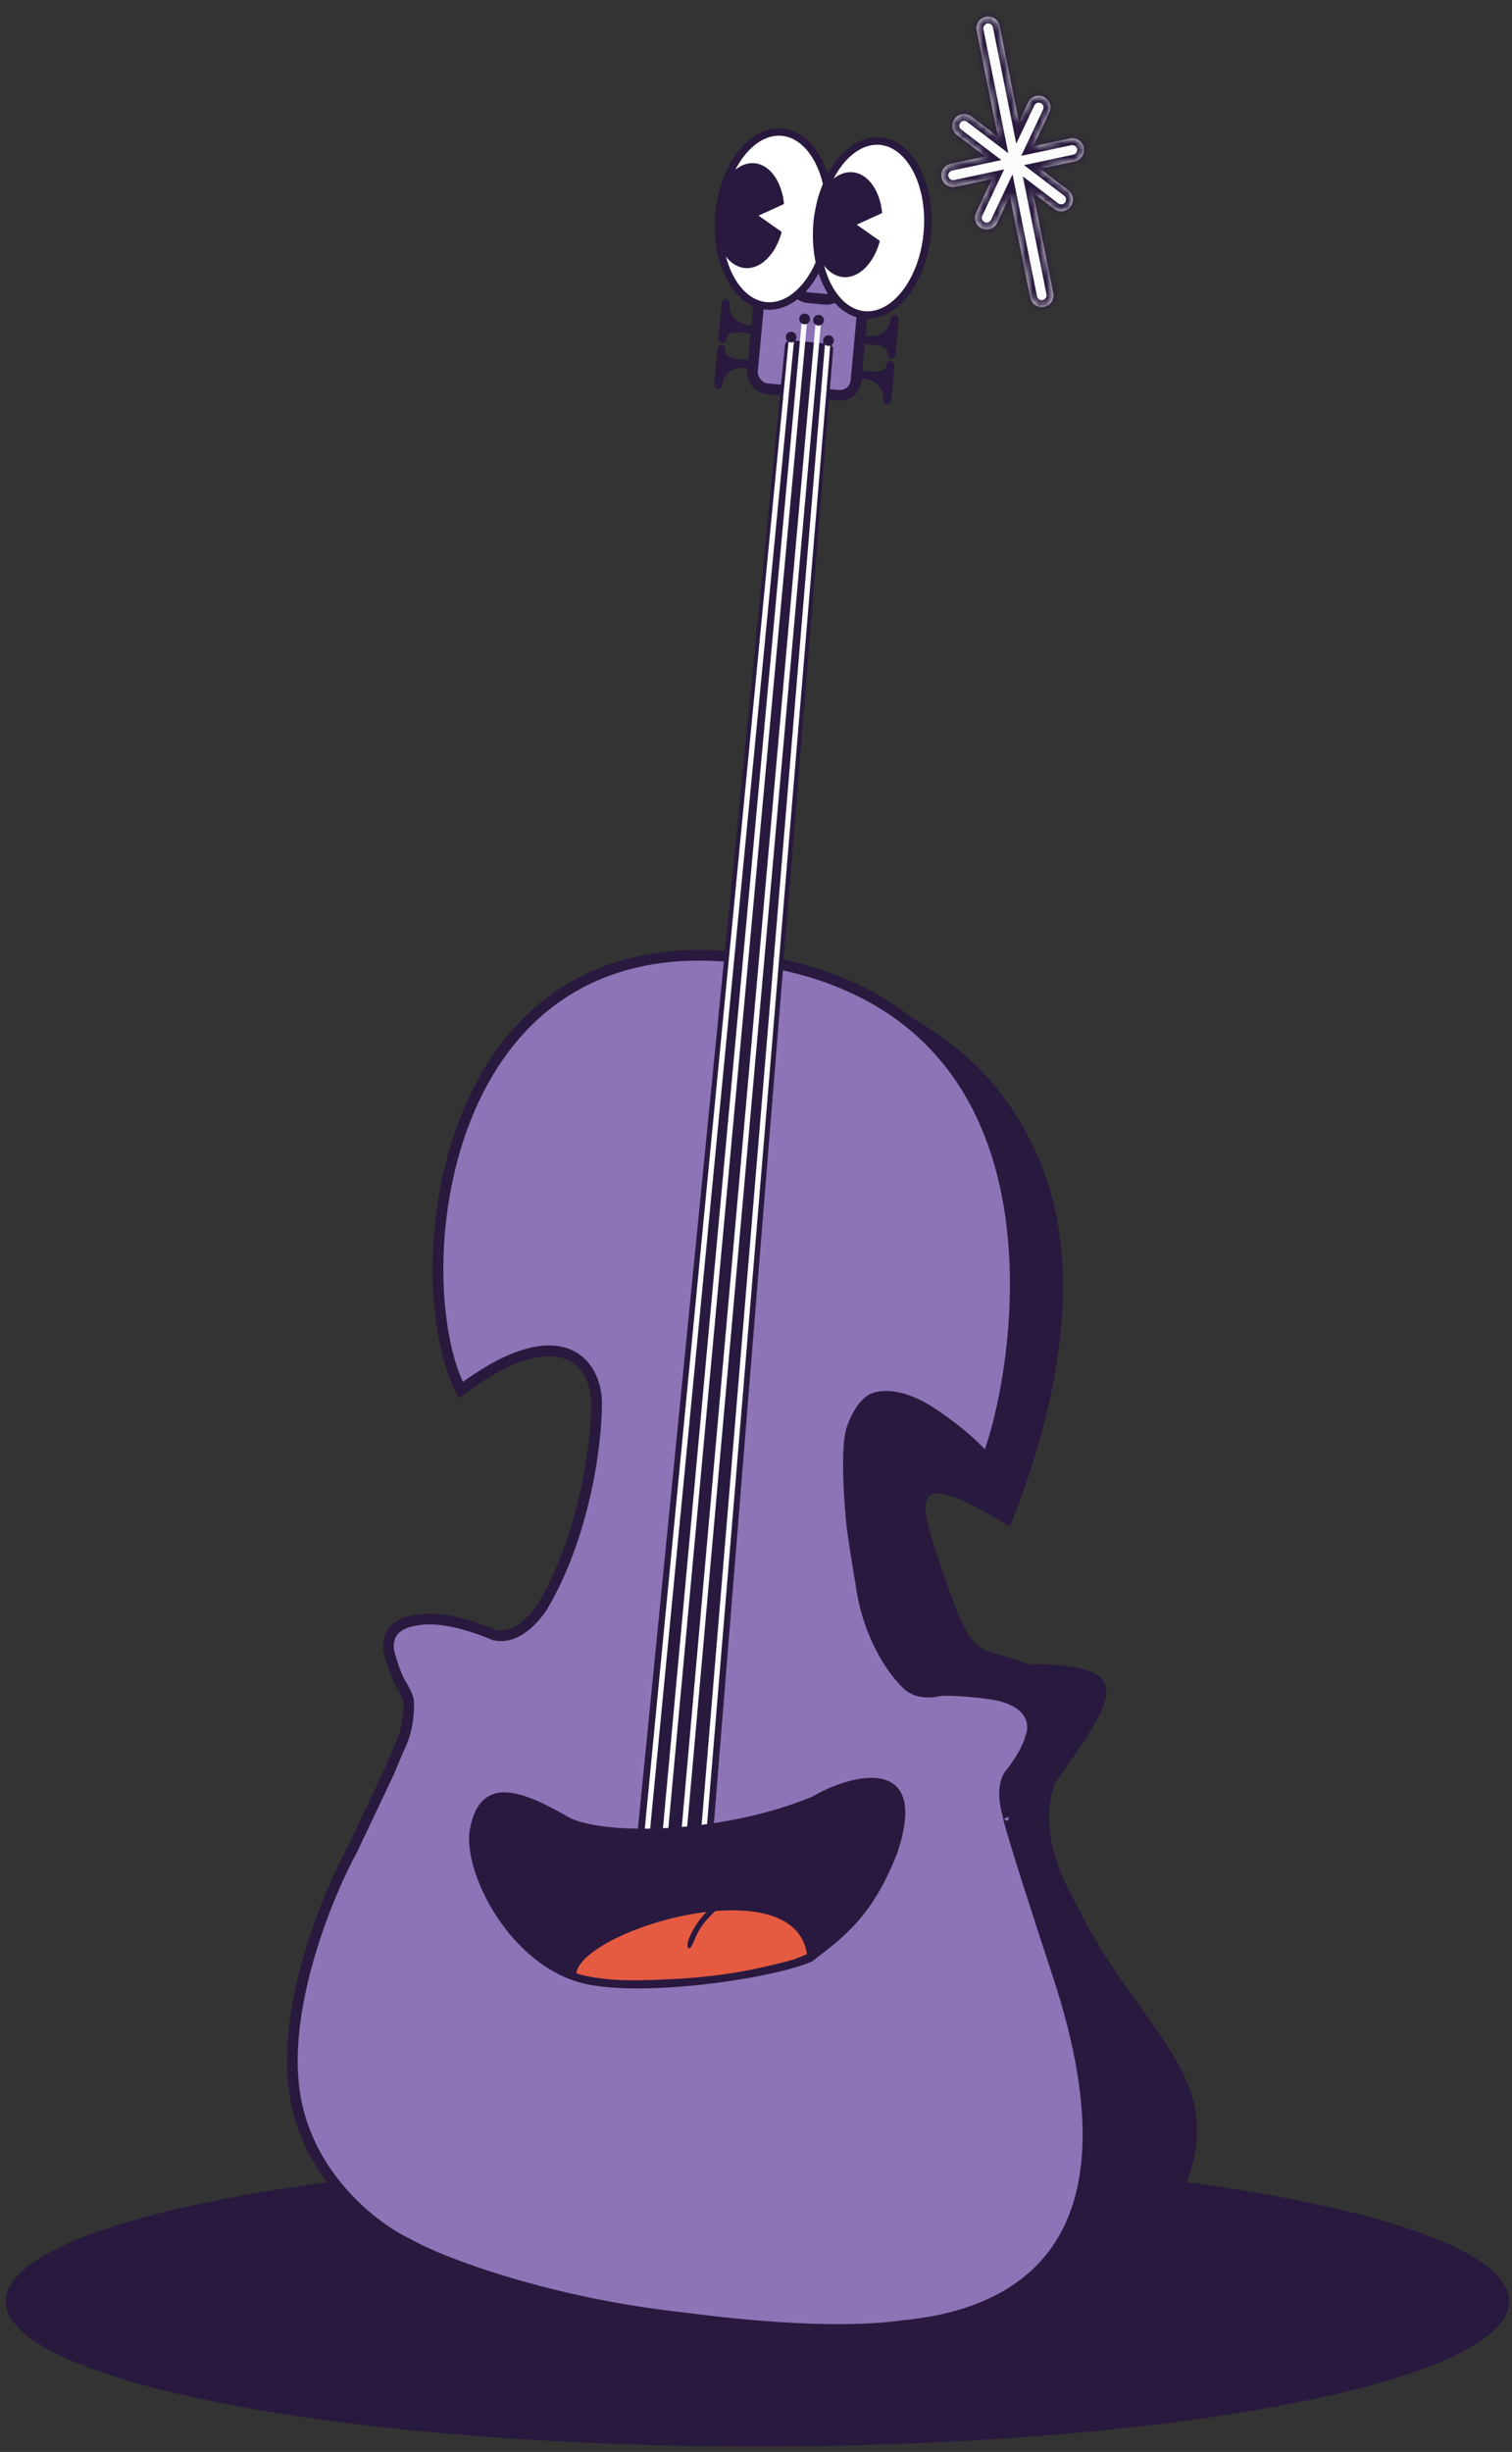<svg width="216" height="350" viewBox="0 0 216 350" fill="none" xmlns="http://www.w3.org/2000/svg">
<rect x="0" y="0" width="216" height="350" fill="#333333" stroke="none"/>
<g clip-path="url(#clip0)">
<ellipse cx="108.203" cy="328.496" rx="107.397" ry="20.73" fill="#29193E"/>
<path d="M148.289 165.333C143.14 153.451 135.348 148.257 128.839 144.505L111.227 206.377L125.317 332.647C141.551 332.647 158.53 329.494 164.752 320.242C179.378 298.495 164.752 293.058 154.798 273.992C152.529 269.645 148.059 262.735 150.51 254.695C159.316 242.137 162.915 237.619 146.681 237.619C139.943 234.709 139.269 237.726 135.348 226.516C130.999 213.958 128.839 208.444 144.231 217.786C150.714 201.68 155.257 181.414 148.289 165.333Z" fill="#29193E" stroke="#29193E" stroke-width="0.153"/>
<path d="M65.832 198.414C57.815 182.887 62.148 130.958 106.636 136.815C157.274 143.481 144.597 200.316 140.912 208.376C140.368 207.535 138.097 205.049 133.365 201.84C128.634 198.631 125.325 199.088 124.213 199.942C123.219 200.706 122.433 201.94 121.727 203.849C120.814 206.318 121.284 214.311 121.769 218.403C121.882 219.214 122.284 221.889 122.992 226.108C123.973 233.443 127.543 238.588 129.688 240.538C130.565 241.336 131.996 241.766 133.924 241.404C135.166 241.028 141.934 241.689 143.285 242.174C147.925 243.524 147.825 246.672 147.195 248.078C147.061 248.727 146.336 250.613 144.508 252.958C142.962 254.541 143.555 257.785 144.045 259.21C143.807 258.871 144.898 262.956 151.166 282.01C164.402 322.242 143.944 330.556 128.973 331.972C126.741 332.295 117.665 333.486 97.698 330.857C78.924 328.848 63.361 323.181 58.258 320.276C53.503 318.059 43.596 310.54 42.007 298.199C40.419 285.858 46.91 270.234 50.354 263.965L55.645 252.806C55.821 252.342 56.413 250.875 57.376 248.723C58.338 246.572 58.435 243.808 58.362 242.695C58.3 242.405 58.006 241.555 57.326 240.48C56.646 239.405 56.003 237.381 55.766 236.503C55.228 235.021 55.071 232.023 59.156 231.329C62.17 230.649 66.326 231.581 70.593 233.374C73.311 234.04 75.789 231.826 77.437 229.425C83.438 219.361 85.245 206.282 85.225 200.275C85.206 194.499 80.036 187.814 65.832 198.414Z" fill="#8C74B7" stroke="#29193E" stroke-width="1.531"/>
<rect x="109.098" y="35.606" width="14.855" height="19.756" rx="2.297" transform="rotate(5.266 109.098 35.606)" fill="#8C74B7" stroke="#29193E" stroke-width="1.531"/>
<rect x="114.277" y="29.47" width="7.045" height="12.864" rx="2.297" transform="rotate(5.266 114.277 29.47)" fill="#8C74B7" stroke="#29193E" stroke-width="1.531"/>
<path d="M90.552 266.893C90.51 267.316 90.821 267.692 91.244 267.731L100.533 268.588C100.957 268.627 101.332 268.312 101.366 267.887L119.017 49.892C119.05 49.474 118.741 49.106 118.324 49.068L112.972 48.574C112.553 48.536 112.182 48.842 112.14 49.261L90.552 266.893Z" fill="#29193E"/>
<path d="M113.124 47.819L91.982 266.339" stroke="#FCFCFC" stroke-width="0.766"/>
<path d="M118.267 48.754L100.072 267.007" stroke="#FCFCFC" stroke-width="0.766"/>
<path d="M114.95 45.527L94.575 266.578" stroke="#FCFCFC" stroke-width="0.766"/>
<path d="M116.933 45.709L97.243 266.823" stroke="#FCFCFC" stroke-width="0.766"/>
<circle cx="118.357" cy="48.61" r="0.766" transform="rotate(5.266 118.357 48.61)" fill="#29193E"/>
<circle cx="113.02" cy="48.118" r="0.766" transform="rotate(5.266 113.02 48.118)" fill="#29193E"/>
<circle cx="114.95" cy="45.527" r="0.766" transform="rotate(5.266 114.95 45.527)" fill="#29193E"/>
<circle cx="116.933" cy="45.71" r="0.766" transform="rotate(5.266 116.933 45.71)" fill="#29193E"/>
<path d="M67.205 261.122C68.728 252.972 75.109 255.962 81.432 259.598C87.11 262.178 103.737 261.65 116.031 256.549C121.651 253.246 132.868 250.404 128.091 264.523C124.438 273.858 120.188 276.602 116.031 279.885C110.645 282.348 90.61 285.331 82.46 282.798C72.274 279.632 66.15 266.77 67.205 261.122Z" fill="#29193E" stroke="#29193E" stroke-width="0.153"/>
<path d="M115.464 279.047C113.741 266.065 82.552 275.4 82.154 281.804C86.749 283.259 92.875 282.799 96.397 282.646C97.929 282.579 99.03 282.481 100.456 282.34C101.987 282.188 105.28 281.804 108.649 281.038C111.299 280.436 112.325 280.196 113.55 279.813C114.086 279.583 114.239 279.583 115.464 279.047Z" fill="#E55B42" stroke="#29193E" stroke-width="0.323"/>
<path d="M102.531 272.03C102.078 271.718 100.778 272.822 99.628 274.494C98.478 276.167 97.913 277.776 98.366 278.087C98.819 278.399 99.109 276.601 100.259 274.928C101.409 273.255 102.984 272.341 102.531 272.03Z" fill="#29193E"/>
<path d="M104.149 43.619C104.192 46.075 106.36 46.449 107.474 46.552L107.384 47.529C106.158 47.416 103.839 46.983 103.719 48.285C103.619 49.37 102.545 48.833 102.716 48.193L103.147 43.527C103.237 42.55 104.249 42.534 104.149 43.619Z" fill="#29193E" stroke="#29193E" stroke-width="0.153"/>
<path d="M103.125 54.731C103.617 52.325 105.816 52.353 106.93 52.455L107.02 51.479C105.795 51.366 103.435 51.367 103.555 50.065C103.655 48.98 102.501 49.312 102.553 49.973L102.123 54.639C102.033 55.615 103.025 55.816 103.125 54.731Z" fill="#29193E" stroke="#29193E" stroke-width="0.153"/>
<path d="M127.291 45.753C126.8 48.158 124.6 48.131 123.486 48.028L123.396 49.005C124.622 49.118 126.981 49.116 126.861 50.418C126.761 51.503 127.915 51.172 127.864 50.511L128.294 45.845C128.384 44.869 127.391 44.668 127.291 45.753Z" fill="#29193E" stroke="#29193E" stroke-width="0.153"/>
<path d="M126.267 56.863C126.224 54.408 124.056 54.033 122.942 53.931L123.032 52.954C124.258 53.067 126.577 53.5 126.697 52.198C126.797 51.113 127.871 51.649 127.699 52.29L127.269 56.956C127.179 57.932 126.167 57.948 126.267 56.863Z" fill="#29193E" stroke="#29193E" stroke-width="0.153"/>
<path d="M102.722 30.532C102.401 34.017 103.03 37.231 104.279 39.608C105.531 41.99 107.365 43.468 109.444 43.66C111.522 43.852 113.595 42.733 115.262 40.62C116.924 38.512 118.131 35.467 118.452 31.982C118.773 28.498 118.144 25.284 116.894 22.907C115.642 20.525 113.809 19.046 111.73 18.855C109.651 18.663 107.578 19.781 105.912 21.895C104.249 24.003 103.043 27.048 102.722 30.532Z" fill="white" stroke="#29193E" stroke-width="1.072" stroke-linecap="round"/>
<path fill-rule="evenodd" clip-rule="evenodd" d="M106.414 38.261C103.708 38.012 101.823 34.46 102.204 30.328C102.584 26.197 105.087 23.049 107.794 23.299C110.023 23.504 111.696 25.951 112.003 29.117L108.367 30.782L111.672 33.107C110.827 36.273 108.693 38.471 106.414 38.261Z" fill="#29193E"/>
<path d="M116.745 31.824C116.424 35.308 117.054 38.523 118.303 40.9C119.555 43.282 121.388 44.76 123.467 44.952C125.546 45.143 127.619 44.025 129.285 41.912C130.948 39.803 132.154 36.758 132.475 33.274C132.796 29.79 132.167 26.575 130.918 24.198C129.666 21.816 127.832 20.338 125.754 20.146C123.675 19.955 121.602 21.073 119.936 23.186C118.273 25.294 117.066 28.34 116.745 31.824Z" fill="white" stroke="#29193E" stroke-width="1.072" stroke-linecap="round"/>
<path fill-rule="evenodd" clip-rule="evenodd" d="M120.437 39.552C117.731 39.302 115.846 35.751 116.227 31.619C116.608 27.487 119.11 24.34 121.817 24.589C124.046 24.795 125.718 27.241 126.026 30.407L122.39 32.071L125.696 34.397C124.851 37.564 122.716 39.762 120.437 39.552Z" fill="#29193E"/>
<mask id="path-26-inside-1" fill="white">
<path fill-rule="evenodd" clip-rule="evenodd" d="M140.837 2.39C139.93 2.572 139.342 3.455 139.524 4.363L142.565 19.509L138.752 16.61C138.015 16.05 136.963 16.194 136.403 16.931C135.843 17.668 135.987 18.719 136.724 19.279L140.744 22.334L135.805 23.386C134.9 23.578 134.322 24.468 134.515 25.374C134.708 26.279 135.598 26.857 136.503 26.664L141.708 25.556L139.435 30.368C139.04 31.205 139.398 32.204 140.235 32.599C141.072 32.995 142.071 32.637 142.466 31.8L144.268 27.986L147.179 42.486C147.362 43.394 148.245 43.981 149.153 43.799C150.06 43.617 150.648 42.733 150.466 41.826L147.598 27.543L150.586 29.814C151.323 30.374 152.375 30.231 152.935 29.494C153.495 28.757 153.351 27.705 152.614 27.145L148.594 24.09L153.533 23.039C154.438 22.846 155.016 21.956 154.823 21.051C154.631 20.145 153.74 19.568 152.835 19.76L147.63 20.869L149.903 16.056C150.298 15.22 149.94 14.221 149.103 13.825C148.266 13.43 147.267 13.788 146.872 14.625L145.561 17.4L142.81 3.703C142.628 2.795 141.745 2.208 140.837 2.39Z"/>
</mask>
<path fill-rule="evenodd" clip-rule="evenodd" d="M140.837 2.39C139.93 2.572 139.342 3.455 139.524 4.363L142.565 19.509L138.752 16.61C138.015 16.05 136.963 16.194 136.403 16.931C135.843 17.668 135.987 18.719 136.724 19.279L140.744 22.334L135.805 23.386C134.9 23.578 134.322 24.468 134.515 25.374C134.708 26.279 135.598 26.857 136.503 26.664L141.708 25.556L139.435 30.368C139.04 31.205 139.398 32.204 140.235 32.599C141.072 32.995 142.071 32.637 142.466 31.8L144.268 27.986L147.179 42.486C147.362 43.394 148.245 43.981 149.153 43.799C150.06 43.617 150.648 42.733 150.466 41.826L147.598 27.543L150.586 29.814C151.323 30.374 152.375 30.231 152.935 29.494C153.495 28.757 153.351 27.705 152.614 27.145L148.594 24.09L153.533 23.039C154.438 22.846 155.016 21.956 154.823 21.051C154.631 20.145 153.74 19.568 152.835 19.76L147.63 20.869L149.903 16.056C150.298 15.22 149.94 14.221 149.103 13.825C148.266 13.43 147.267 13.788 146.872 14.625L145.561 17.4L142.81 3.703C142.628 2.795 141.745 2.208 140.837 2.39Z" fill="#FCFCFC"/>
<path d="M139.524 4.363L138.558 4.557L138.558 4.557L139.524 4.363ZM140.837 2.39L141.031 3.355L140.837 2.39ZM142.565 19.509L141.97 20.293L144.044 21.869L143.531 19.315L142.565 19.509ZM138.752 16.61L138.156 17.395L138.156 17.395L138.752 16.61ZM136.724 19.279L136.128 20.063L136.128 20.063L136.724 19.279ZM140.744 22.334L140.949 23.298L143.05 22.85L141.34 21.55L140.744 22.334ZM135.805 23.386L135.6 22.422L135.6 22.422L135.805 23.386ZM134.515 25.374L133.552 25.579L134.515 25.374ZM136.503 26.664L136.708 27.628L136.708 27.628L136.503 26.664ZM141.708 25.556L142.599 25.977L143.448 24.179L141.503 24.593L141.708 25.556ZM139.435 30.368L138.545 29.947L138.545 29.947L139.435 30.368ZM142.466 31.8L143.357 32.22L143.357 32.22L142.466 31.8ZM144.268 27.986L145.233 27.792L144.648 24.876L143.377 27.565L144.268 27.986ZM147.179 42.486L148.145 42.292L147.179 42.486ZM149.153 43.799L149.347 44.765L149.153 43.799ZM150.466 41.826L149.5 42.02L150.466 41.826ZM147.598 27.543L148.194 26.759L146.119 25.183L146.632 27.737L147.598 27.543ZM150.586 29.814L149.99 30.598L150.586 29.814ZM152.935 29.494L153.719 30.09L152.935 29.494ZM152.614 27.145L153.21 26.361L152.614 27.145ZM148.594 24.09L148.389 23.127L146.288 23.574L147.999 24.874L148.594 24.09ZM153.533 23.039L153.328 22.076L153.533 23.039ZM154.823 21.051L155.787 20.846L155.787 20.846L154.823 21.051ZM152.835 19.76L153.04 20.724L153.04 20.724L152.835 19.76ZM147.63 20.869L146.739 20.448L145.89 22.246L147.835 21.832L147.63 20.869ZM149.903 16.056L150.793 16.477L149.903 16.056ZM149.103 13.825L149.524 12.935L149.103 13.825ZM146.872 14.625L147.763 15.045L146.872 14.625ZM145.561 17.4L144.595 17.594L145.181 20.51L146.451 17.821L145.561 17.4ZM142.81 3.703L141.845 3.897L141.845 3.897L142.81 3.703ZM140.49 4.169C140.414 3.795 140.657 3.43 141.031 3.355L140.643 1.424C139.203 1.714 138.269 3.116 138.558 4.557L140.49 4.169ZM143.531 19.315L140.49 4.169L138.558 4.557L141.6 19.702L143.531 19.315ZM138.156 17.395L141.97 20.293L143.161 18.724L139.348 15.826L138.156 17.395ZM137.187 17.527C137.418 17.223 137.852 17.163 138.156 17.395L139.348 15.826C138.178 14.937 136.508 15.165 135.619 16.335L137.187 17.527ZM137.319 18.495C137.016 18.264 136.956 17.831 137.187 17.527L135.619 16.335C134.73 17.505 134.958 19.174 136.128 20.063L137.319 18.495ZM141.34 21.55L137.319 18.495L136.128 20.063L140.148 23.119L141.34 21.55ZM136.01 24.349L140.949 23.298L140.539 21.371L135.6 22.422L136.01 24.349ZM135.478 25.169C135.399 24.796 135.637 24.428 136.01 24.349L135.6 22.422C134.163 22.728 133.246 24.142 133.552 25.579L135.478 25.169ZM136.298 25.701C135.925 25.78 135.558 25.542 135.478 25.169L133.552 25.579C133.858 27.016 135.271 27.933 136.708 27.628L136.298 25.701ZM141.503 24.593L136.298 25.701L136.708 27.628L141.913 26.52L141.503 24.593ZM140.818 25.136L138.545 29.947L140.326 30.789L142.599 25.977L140.818 25.136ZM138.545 29.947C137.917 31.276 138.485 32.862 139.814 33.49L140.655 31.709C140.31 31.546 140.163 31.134 140.326 30.789L138.545 29.947ZM139.814 33.49C141.143 34.117 142.729 33.549 143.357 32.22L141.576 31.379C141.413 31.724 141.001 31.872 140.655 31.709L139.814 33.49ZM143.357 32.22L145.158 28.407L143.377 27.565L141.576 31.379L143.357 32.22ZM148.145 42.292L145.233 27.792L143.302 28.18L146.214 42.68L148.145 42.292ZM148.959 42.834C148.585 42.909 148.22 42.666 148.145 42.292L146.214 42.68C146.503 44.121 147.906 45.054 149.347 44.765L148.959 42.834ZM149.5 42.02C149.576 42.394 149.333 42.758 148.959 42.834L149.347 44.765C150.787 44.475 151.721 43.073 151.431 41.632L149.5 42.02ZM146.632 27.737L149.5 42.02L151.431 41.632L148.563 27.349L146.632 27.737ZM151.182 29.03L148.194 26.759L147.002 28.327L149.99 30.598L151.182 29.03ZM152.151 28.898C151.92 29.202 151.486 29.261 151.182 29.03L149.99 30.598C151.16 31.487 152.83 31.26 153.719 30.09L152.151 28.898ZM152.019 27.929C152.323 28.16 152.382 28.594 152.151 28.898L153.719 30.09C154.608 28.92 154.38 27.25 153.21 26.361L152.019 27.929ZM147.999 24.874L152.019 27.929L153.21 26.361L149.19 23.306L147.999 24.874ZM153.328 22.076L148.389 23.127L148.8 25.054L153.738 24.002L153.328 22.076ZM153.86 21.256C153.94 21.629 153.701 21.996 153.328 22.076L153.738 24.002C155.175 23.696 156.093 22.283 155.787 20.846L153.86 21.256ZM153.04 20.724C153.413 20.644 153.781 20.882 153.86 21.256L155.787 20.846C155.481 19.408 154.067 18.491 152.63 18.797L153.04 20.724ZM147.835 21.832L153.04 20.724L152.63 18.797L147.425 19.905L147.835 21.832ZM148.52 21.289L150.793 16.477L149.013 15.636L146.739 20.448L148.52 21.289ZM150.793 16.477C151.421 15.148 150.853 13.562 149.524 12.935L148.683 14.716C149.028 14.879 149.176 15.291 149.013 15.636L150.793 16.477ZM149.524 12.935C148.195 12.307 146.609 12.875 145.982 14.204L147.763 15.045C147.926 14.7 148.338 14.553 148.683 14.716L149.524 12.935ZM145.982 14.204L144.671 16.98L146.451 17.821L147.763 15.045L145.982 14.204ZM141.845 3.897L144.595 17.594L146.527 17.206L143.776 3.509L141.845 3.897ZM141.031 3.355C141.405 3.28 141.77 3.523 141.845 3.897L143.776 3.509C143.487 2.068 142.084 1.135 140.643 1.424L141.031 3.355Z" fill="#29193E" mask="url(#path-26-inside-1)"/>
</g>
<defs>
<clipPath id="clip0">
<rect width="216" height="349.786" fill="white" transform="translate(0 0.214)"/>
</clipPath>
</defs>
</svg>
